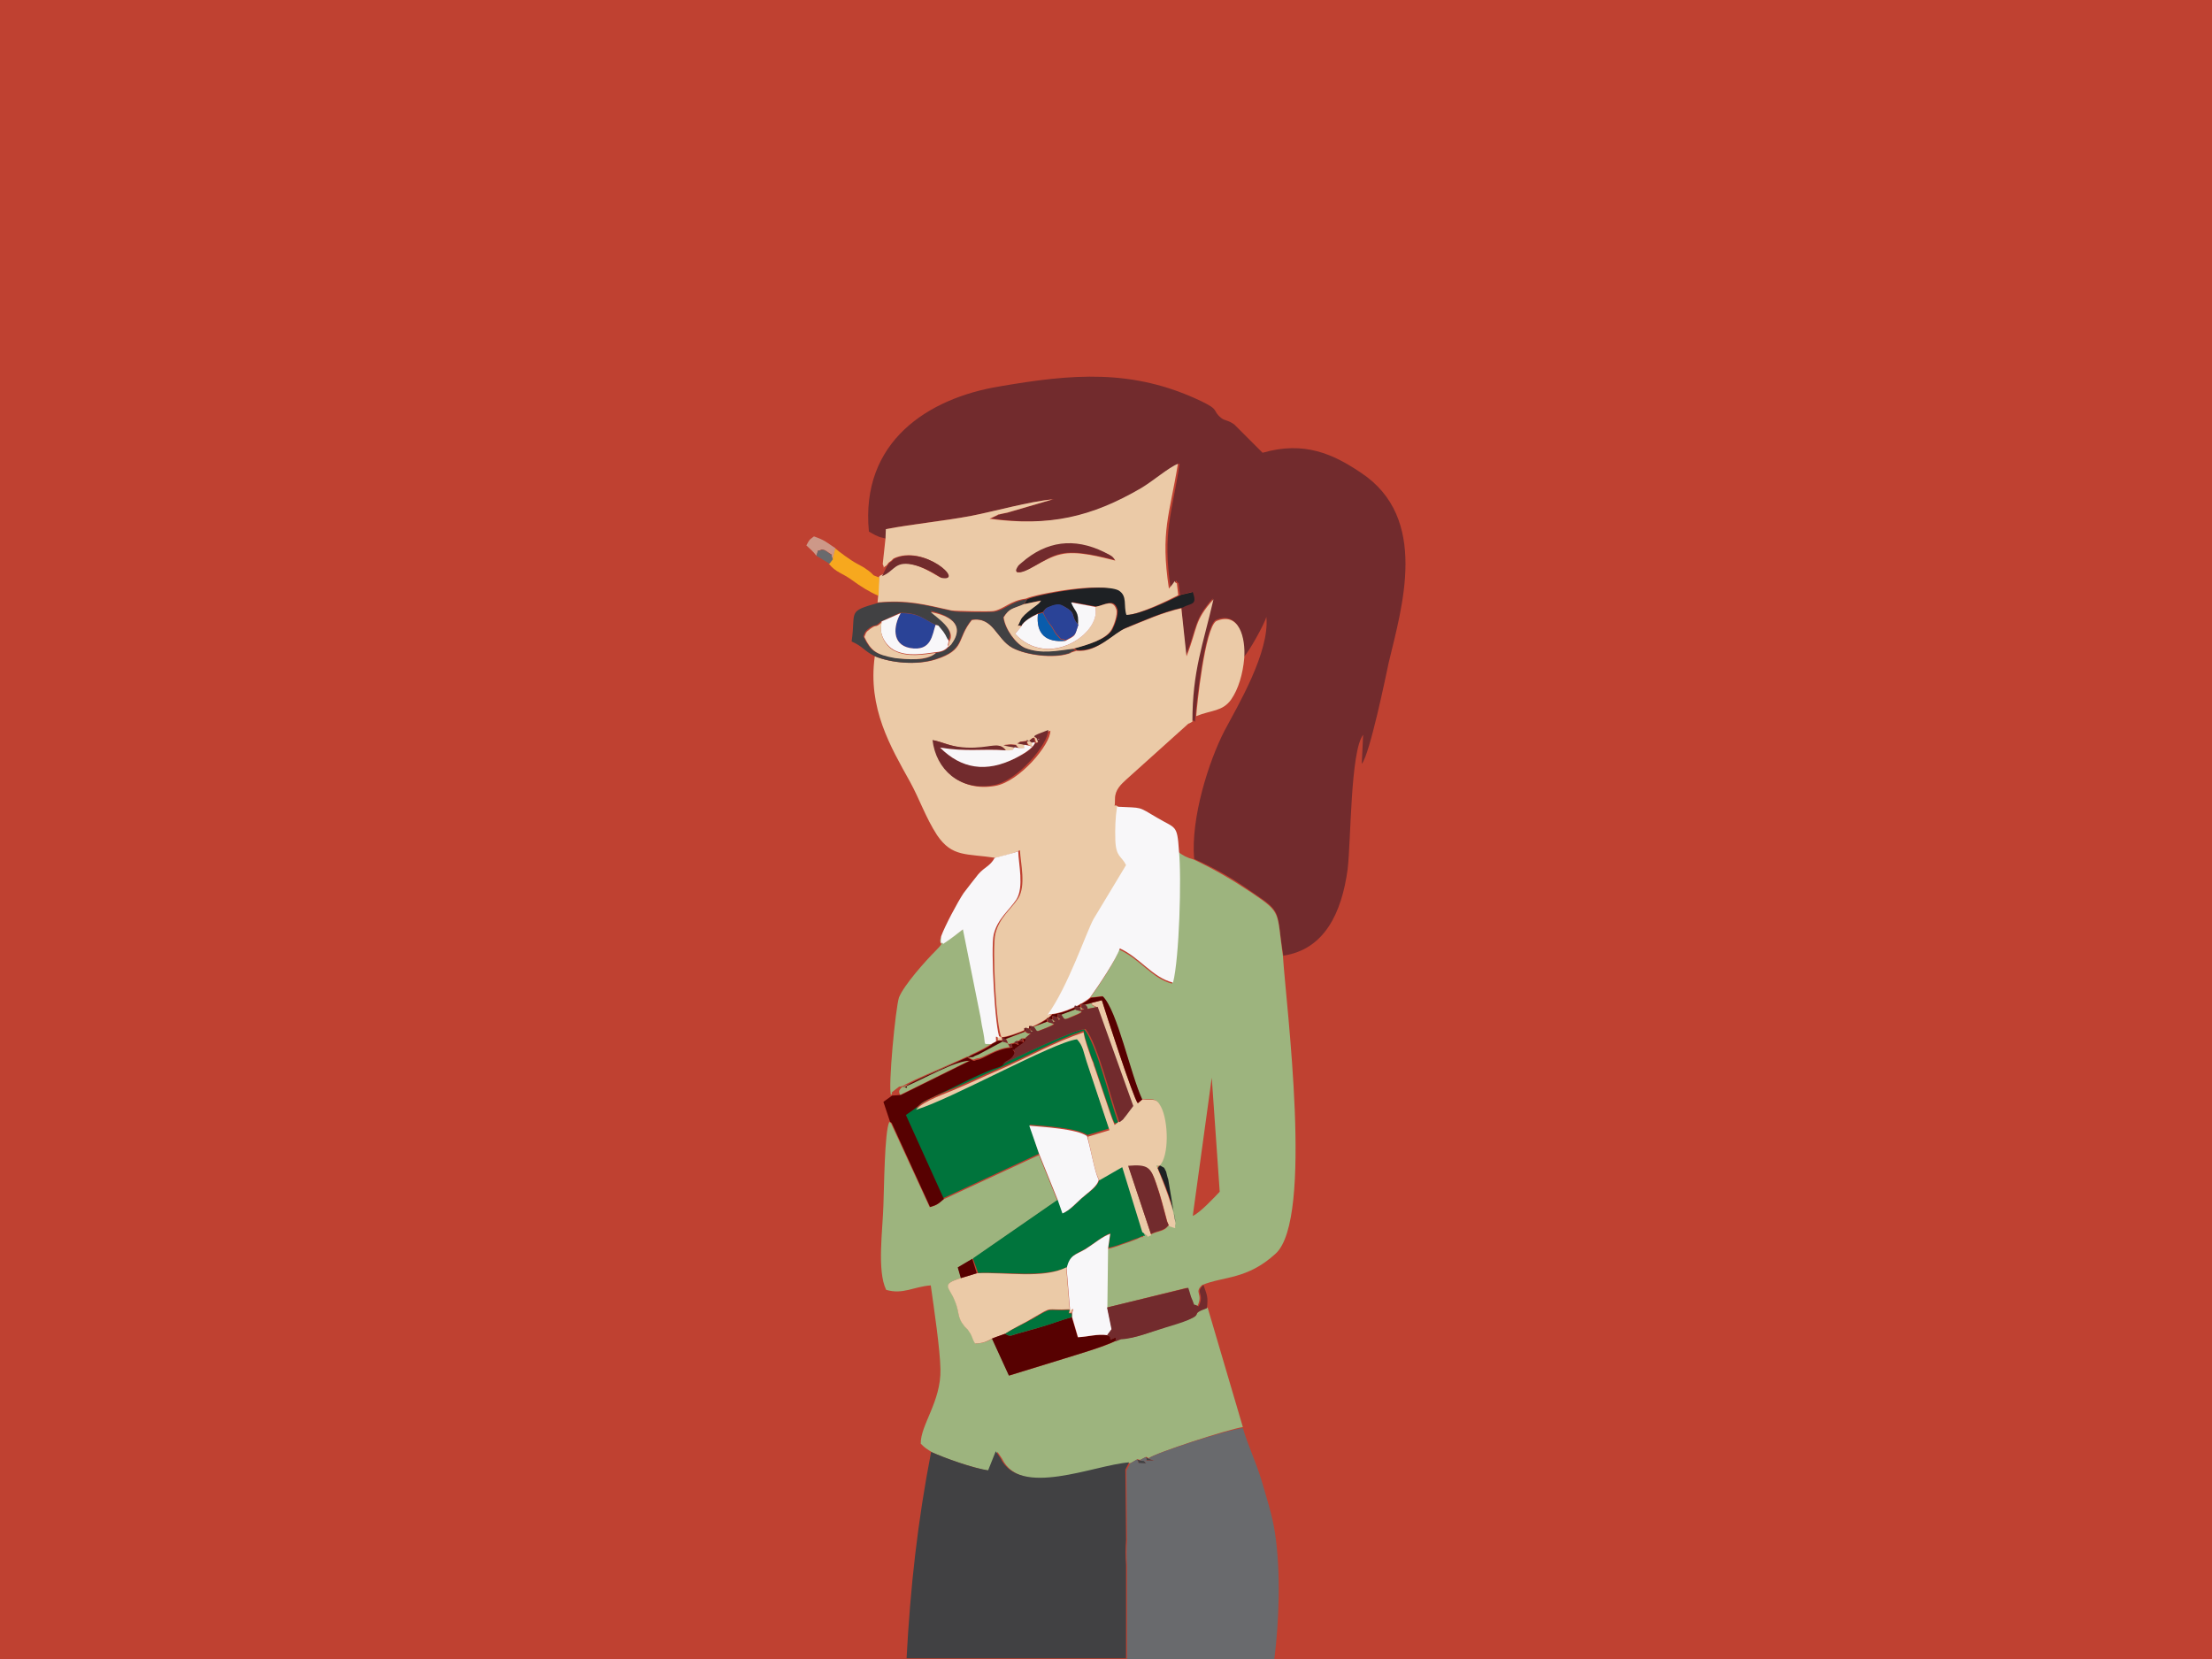 <?xml version="1.0" encoding="utf-8"?>
<!-- Generator: Adobe Illustrator 19.2.0, SVG Export Plug-In . SVG Version: 6.00 Build 0)  -->
<svg version="1.1" id="Layer_1" xmlns="http://www.w3.org/2000/svg" x="0px" y="0px"
	 width="640px" height="480px" viewBox="0 0 640 480" enable-background="new 0 0 640 480">
<rect fill="#BF4131" width="640" height="480"/>
<g>
	<path fill="#722B2D" d="M256.2,155.8l0.6-2.8c8-1.5,16.5-2.3,24.5-3.8c7.2-1.4,17-4.2,23.7-4.8l-13,3.8c-0.4,0.2-2.3,0.5-2.3,0.5
		c-0.2,0-0.4,0.2-0.6,0.2l-2.3,1.1c17.3,2.5,29.5-0.5,43.9-8.9c3.4-2.1,8-5.9,10.6-7c-2.2,14.8-5,19.6-2.6,36.1
		c2.8-3.4,0.8-2.2,2.3-1.5l0.4,3.4l3.4-0.8c1.4,3.8-0.5,3.1-3,4.5l1.3,13.8c3.4-8.4,2.2-10.1,7.8-16.5c-3,13.1-6.1,20.5-6.1,35.4
		c1.3-0.4,0.8,1.8,1.1-1.5c0.2-3,2.6-25.3,5.8-27.6c6.6-2.8,8.5,4.9,8.1,10.7c1.5-1.3,6.1-9.7,6.6-11.6c1,10.2-8.4,25.9-12.1,32.9
		c-4.6,8.9-9.8,25.3-8.8,37.1c6.6,3,11.4,5.8,16.9,9.7c8.8,5.9,6.8,5.1,8.9,18.3c12-1.8,16.9-12.5,18.6-24.9c1-8.1,0.8-34.3,4.5-39
		l-0.4,8.4c2.3-2.6,7.1-26,7.8-29.3c3.8-16,11.8-41.8-8-54.9c-8-5.4-16.4-9.3-28.5-5.8l-8.2-8.2c-1.8-1.3-2.7-1-3.8-1.9
		c-2.7-2.2-0.2-2.2-5.9-4.9c-19.8-9.4-37.3-7.8-58.2-4.2c-20.7,3.4-40.3,16-37.8,42c0.8,0.4,0.8,0.5,1.8,1
		C255.4,155.8,254.1,155.2,256.2,155.8L256.2,155.8z"/>
	<path fill="#EBCAA7" d="M291,217.1c2.6,0.2,1.7-0.2,2.6-0.9l-3.2-0.6c0.5-0.2,1.9-0.2,2.5-0.2c1.9,0.2,0.4-0.2,1.9,1
		c3.1,0.4,0.9,0.2,1.8-0.9c-3.6-0.9-1.9-0.2-1.4-0.9c3.6-0.5,1.1-0.4,2.5,1c1.5,0.5,1.1,0.8,1.1-0.8c-2.3-1.8-2.1,0.4-0.5-0.9
		c1.4-1.1,0.9-0.2,1.4,0.6v0.4c1.1-0.4,0.9,0,0.8-1.1c0.2-0.2,0.6-0.2,0.8-0.2c0,0-0.2,0.2-0.2,0c0-0.2-0.2,0-0.2,0.2l-0.4,0.2h0.4
		c-1.1-0.9-2.7-0.6,3-2.6c0.2,3.8-8.9,14.8-16,16c-9.9,1.7-16.6-4.6-17.5-13.1c2.8,0.5,4.9,1.9,9.8,2.2
		C286.6,216.7,289,214.4,291,217.1L291,217.1z M341.8,176c-5.8,1.3-11.1,3.8-16.2,5.8c-3.8,1.4-8,7.1-14.3,6.5
		c-0.2,0.2-0.4,0.2-0.6,0.2c-0.2,0.2-0.4,0.2-0.6,0.2c-3.4,1.4,2.6-0.6-1.1,0.5c-4.2,1.3-11.8,0.5-16-1.7c-4.8-2.6-5.5-9.1-11.8-8.1
		c-4.5,5.5-1.7,8.6-10.4,11.4c-5.4,1.7-12.7,1.1-17.7-0.9c-2.1,15,4.6,26.2,10.2,36.3c2.8,5.1,4.5,10.3,7.8,15.4
		c4.4,6.5,8.5,5.3,16.9,6.6c2.1-0.5,4.9-1.1,7.1-2.2c0.2,3.8,1.8,10.3-0.5,13.9c-2.1,3.2-5.4,5.5-6.6,10.2c-1,3.8,0.2,27.7,1.8,30
		c-1.7-0.6-1.1-0.9-1.1,0.9c1.5-0.2,1.4,0.4,1.1-0.9c3-0.2,12.9-4.4,14.6-6.7l-1,0.2c5.8-8.1,11.2-23.8,13.3-27.7l9.4-15.6
		c-1.3-2.7-2.8-2.2-3.1-7.2c-0.2-3.4,0-6.6,0.5-9.7c-1.5-1.3-0.9,1.5-0.9-2.3c0-2.6,1.8-4.2,3.2-5.5l17.9-16.1
		c0.2-0.2,0.4-0.2,0.4-0.2l0.9-0.5c0-14.8,3.1-22.3,6.1-35.4c-5.7,6.3-4.5,8.1-7.8,16.5L341.8,176L341.8,176z"/>
	<path fill="#9DB47E" d="M350.6,311.8l2.3,33c-1.7,1.8-5.7,6.1-7.8,7L350.6,311.8L350.6,311.8z M315.5,288.6l3.4-0.4
		c4.2,4.2,8.1,22.6,11.4,29.8c3.2,0.2,4-0.6,5.4,2.1c2.1,4.2,2.5,14.3-0.4,17.1c-1.3-0.2-1-0.4-0.5,0.9l0.5-0.9
		c1.7,1,0.9,0.2,1.8,1.8c0.2,0.2,0.5,1.8,0.6,2.2l2.1,12.6c-0.6,1.5,0.9,1.5-1.8,0.8l-0.5-1.1l0.5,1.1c-1.1,1.8-3.1,1.5-5.1,2.6
		c-1.9,0.6,0.2,0.9-2.6-0.9c0.6,3.1,1.3,0.6-1.3,2.2c0,0-2.5,0.9-2.7,1c-1.9,0.6-3.8,1.5-6.1,1.9l-0.2,17l23.4-5.8
		c0.4,1,0.5,1.9,0.8,2.6c1.5,3.8,0.2,1.4,2.2,2.8c1.9-3.8-1.1-3.8,1.4-6.2c6.3-2.6,13-1.5,21.3-9.1c11-10.1,3-71.8,2.1-86
		c-1.9-13.1-0.2-12.4-8.9-18.3c-5.7-3.8-10.4-6.6-16.9-9.7c-1.9-0.5-3.4-1.3-4.6-2.3c0.8,7.4,0.2,31.2-1.7,38.2
		c-5.8-1.5-9.3-7.2-15.4-9.9C323.1,277.5,318.1,285,315.5,288.6L315.5,288.6z"/>
	<path fill="#9DB47E" d="M269.9,420.3c3.8,1.8,12.1,4.6,16.5,5.3l2.2-5.5l1.3,1.9c5.7,11.8,27,2.1,37.3,1.3l1.9-1.1l0.8,0.2l1.7-0.9
		l0.8,0.4c1.8-1.5,23-8.4,27.2-9l-10.2-34.6c-5.3,1.8-1,1.5-5.4,3.4c-1.5,0.6-4.9,1.5-6.6,2.2c-4.2,1.3-8.9,3.4-12.9,3.4l-1.5,0.6
		c-3.8,1.9-10.8,3.8-15.4,5.3L292,398l-4.9-10.7l1-0.4l-1,0.4c-1.4,0.8-2.6,1.4-4.9,1.4c-0.6-1-0.6-1.7-1.3-2.8
		c-1.3-2.3-0.4-0.5-1.7-2.1c-2.5-3-1.4-4.2-3-7.8c-1.5-3.6-4-4.5,1.9-6.2l-0.9-3.1l4-2.3l24.7-17.1l-5.3-13.1L273,347
		c-1.7,1.5-2.2,1.8-4,2.3L257.8,325l-0.5-0.4c-1.4,2.8-1.5,19.7-1.7,24.1c-0.2,7.2-1.9,19,0.8,24.5c4.9,1.4,7.8-0.9,12.9-1.3
		c0.9,6.5,2.7,18.4,2.8,24.3c0.2,9.3-5.8,16.1-5.7,21.5C267.6,418.9,268,419.2,269.9,420.3L269.9,420.3z"/>
	<path fill="#414143" d="M262.3,479.8h63.5v-27c-0.2-2.3-0.2-4.9,0-7.2l-0.2-20.4l1.1-2.1c-10.3,0.8-31.6,10.4-37.3-1.3l-1.3-1.9
		l-2.2,5.5c-4.5-0.6-12.6-3.6-16.5-5.3C265.5,440.2,263.4,459.1,262.3,479.8L262.3,479.8z M329.7,422.5l-0.8-0.2
		c1.3,1.3-1.1,1.1,2.7,1.1C330.6,422.2,331.5,422.9,329.7,422.5L329.7,422.5z M332.2,422l-0.8-0.4c1,1-1.4,0.9,2.5,1L332.2,422
		L332.2,422z"/>
	<path fill="#696A6D" d="M332.2,422l1.7,0.6c-3.8,0-1.3,0.2-2.5-1l-1.7,0.9c1.8,0.5,0.9-0.2,1.9,0.9c-3.8-0.2-1.4,0-2.7-1.1
		l-1.9,1.1l-1.1,2.1l0.2,20.4c-0.2,2.3-0.2,4.9,0,7.2v27h42.6c1.4-11.2,1.9-25.3,0.2-36.5c-0.8-5.4-2.5-10.4-4-15.6
		c-1.5-4.9-4-10.3-5.3-14.8C355.2,413.6,334,420.5,332.2,422L332.2,422z"/>
	<path fill="#EBCAA7" d="M294.2,165.5c-0.2-0.4-0.2-0.4,0.2-1.1c0.4-0.8,0.8-1,1.3-1.4c7.4-6.3,15.2-7.2,23.8-3.1
		c2.5,1.1,2.3,1.1,3.2,2.3c-3.8-0.9-11-3-15.8-1.8C302,161.4,296.7,166.2,294.2,165.5L294.2,165.5z M256.2,155.8l-0.8,7.4
		c0.9,1.9-0.6,1.3,1.1,0.4l0.6-0.8l0.8-0.6l0.6-0.6c8.6-4.2,20.7,6.8,13.4,5.4c-0.4-0.2-4.2-2.7-7.4-3.6c-6.2-1.7-6.1,1.7-9.8,3.1
		l-0.4,0.4l-0.2,5.3l-0.2,2.1c8.5-0.8,13.3,0.5,21.3,2.3c1.4,0.2,10.8,0.4,12.2,0.2c3-0.5,4.8-3,9.4-3.6c2.8-1.3,21.5-4.9,26-2.3
		c2.7,1.5,1.4,4.4,2.3,7.1c3.8,0.2,12.7-4.2,15.8-5.8l-0.4-3.4c-1.5-0.6,0.6-1.8-2.3,1.5c-2.5-16.5,0.2-21.3,2.6-36.1
		c-2.6,1-7.1,4.9-10.6,7c-14.4,8.4-26.6,11.2-43.9,8.9l2.3-1.1c0.2-0.2,0.4-0.2,0.6-0.2c0,0,2.1-0.5,2.3-0.5l13-3.8
		c-6.8,0.6-16.5,3.4-23.7,4.8c-8.1,1.5-16.5,2.3-24.5,3.8L256.2,155.8L256.2,155.8z"/>
	<path fill="#00743C" d="M323.5,324.8c-2.5-7-6.2-22.6-9.8-27c-3.2,0.2-20.9,8.6-24.1,10.3l-0.8,0.4c-4.4,1.4-10.3,4.5-14.2,6.3
		c-12.7,5.9-5.1,2.5-12.9,7.6l11.1,24.3l27.8-12.9l-2.7-8.4c4.4,0.4,13.7,0.9,16.7,3l6.3-1.9l-6.5-19.8c-0.9-2.7-1-4.5-2.8-6.5
		c-6.8,0.8-36.6,17.4-46.6,20.4c2.2-2.6,8.8-4.8,11.8-6.1c4.5-1.9,7.4-3.4,12-5.3c8.9-3.8,16-8,24.7-11c0.4,2.5,1.4,4.9,2.2,7.4
		l0.4,1c0,0.2,0.2,0.4,0.2,0.5c0.2,0.5,0.4,1,0.5,1.5l4.4,13c0.4,1.1,0.6,1.9,1.3,3.4L323.5,324.8L323.5,324.8z"/>
	<path fill="#F8F7F9" d="M304.2,293.4c3.2-0.2,8.9-2.7,11.2-4.8c2.6-3.6,7.6-11.1,8.6-14.2c5.9,2.7,9.4,8.4,15.4,9.9
		c1.8-7,2.5-30.6,1.7-38.2c-0.5-7.6-0.9-6.3-6.3-9.5c-5.8-3.4-4-2.8-11.6-3.2c-0.5,3.1-0.6,6.3-0.5,9.7c0.2,5,1.8,4.5,3.1,7.2
		l-9.4,15.6c-2.1,3.8-7.4,19.6-13.3,27.7L304.2,293.4L304.2,293.4z"/>
	<path fill="#9DB47E" d="M260.9,314.6c-0.9,1-0.9,1.1-0.5,2.2l20-9.9C276.2,306.6,266.2,312.5,260.9,314.6L260.9,314.6z M287,301.8
		c-2.3-0.2-1.4,0.9-2.2-3.4c-0.2-1.4-0.5-2.8-0.8-4.4l-5.1-25.4c-1.4,1.1-3.8,2.8-5.7,4.2c-0.9-1.3-0.9,1.8-0.6-2.2
		c-1.9,3.4,1.7,0.9-1.9,4.5c-2.8,2.8-9.1,9.8-10.6,13.5c-1,3.1-3.2,25.9-2.3,28.3c1-1.7-1,0.2,1.3-1.7c2.1-1.5,0-0.4,2.1-1l0.9-0.5
		C267.4,310.9,284.7,304.1,287,301.8L287,301.8z M292.1,303c-0.9-1.7-0.2-1-2.2-1.7l-7,3.4c-2.8,1.1,0.2,0.5-3.2,0.9
		c2.6,1.5,1.5,0.9,3.1,0.6C284.5,306.2,288.3,303.2,292.1,303L292.1,303z M292.6,301.9l0.8-0.2l0.8-0.5l0.8-0.2l0.8-0.6h0.8
		c2.8-2.6,1.5-0.4,0-1.9l-5.5,2.1C292.2,302.6,291,302.2,292.6,301.9L292.6,301.9z M298,297.9l-0.5-0.2c2.1,1.3-0.9,1.4,1.1,0.8
		C300.7,297.8,299.8,299.4,298,297.9L298,297.9z M303,295.6l-4,1.5c1.1,1.7,0.4,1.5,3.4,0.4C306.8,295.7,303.9,296.3,303,295.6
		L303,295.6z M304.5,295l-0.8-0.2c2.1,1.3-0.9,1.5,1.1,0.8C307.2,294.8,306.2,296.6,304.5,295L304.5,295z M306.2,294.3l-0.6-0.2
		c2.1,1.3-0.8,1.4,1.1,0.8C309,294.2,307.9,296,306.2,294.3L306.2,294.3z M311,292l-4,1.5c1.1,1.7,0.6,1.7,3.4,0.5
		C315.1,292.1,311.9,292.7,311,292L311,292z M312.6,291.4l-0.6-0.2c1.8,1.1-0.6,1.5,1.1,0.8C315.1,291,314.6,293.1,312.6,291.4
		L312.6,291.4z M317.2,291.4c-2.2-0.9-0.6-0.5-1.5-1.1l-2.1,0.5C315.4,292,312.5,292.2,317.2,291.4L317.2,291.4z"/>
	<path fill="#00743C" d="M318.1,341.2c-0.4,2.1-3.1,3.8-5,5.4c-1.9,1.8-3.4,3.4-5.5,4.4l-1.4-4l-24.7,17.1l1.5,4.2
		c8.2-0.4,19,1.5,25.8-1.7c1-3.8,2.5-3.6,5.4-5.4c2.5-1.5,4.8-3.6,7.1-4.4l-0.6,4.2c2.1-0.4,4.2-1.3,6.1-1.9c0.2-0.2,2.7-1,2.7-1
		c2.6-1.5,1.8,0.9,1.3-2.2l-5.8-18.8L318.1,341.2L318.1,341.2z"/>
	<path fill="#EBCAA7" d="M315.7,290.2c0.8,0.6-0.6,0.2,1.5,1.1l10.3,28.7c-0.8,1.1-1.4,2.1-2.1,2.8c-1.3,1.5-0.2,0.8-1.9,1.9l-1,0.8
		c-0.6-1.4-0.9-2.2-1.3-3.4l-4.4-13c-0.2-0.5-0.4-1-0.5-1.5c0-0.2-0.2-0.4-0.2-0.5l-0.4-1c-0.8-2.5-1.8-4.9-2.2-7.4
		c-8.8,3-15.8,7.1-24.7,11c-4.5,1.9-7.4,3.4-12,5.3c-2.8,1.3-9.5,3.4-11.8,6.1c10.1-3,39.8-19.6,46.6-20.4c1.8,1.9,1.9,3.8,2.8,6.5
		L321,327l-6.3,1.9c0.9,3.8,2.2,11,3.4,12.6l6.6-3.8l5.8,18.8c2.8,1.8,0.6,1.5,2.6,0.9l-6.5-19.7c5.8-0.6,6.5,0.5,8,4.9
		c1.3,3.6,2.2,7.4,3.2,11.1l0.5,1.1c2.7,0.8,1.3,0.8,1.8-0.8c-0.4-4.2-3.4-11.6-5.1-15.8c-0.5-1.3-0.8-1,0.5-0.9
		c2.8-2.8,2.6-12.9,0.4-17.1c-1.4-2.7-2.2-1.8-5.4-2.1l-1.3,1.1c-1.3-1.5-9.1-25.7-10.4-29.8L315.7,290.2L315.7,290.2z"/>
	<path fill="#F8F7F9" d="M287.8,248.2c-1.4,2.5-2.8,2.5-4.8,4.8c-1.1,1.4-3,3.8-4.2,5.4c-1.8,2.7-5.4,9.5-6.5,12.5
		c-0.2,4-0.2,0.9,0.6,2.2c2.1-1.4,4.2-3,5.7-4.2l5.1,25.4c0.2,1.5,0.5,3,0.8,4.4c0.8,4.2-0.2,3.2,2.2,3.4l1.5-0.8
		c0-1.8-0.4-1.5,1.1-0.9c-1.4-2.2-2.7-26.3-1.8-30c1.1-4.6,4.5-7,6.6-10.2c2.2-3.6,0.6-10.2,0.5-13.9
		C292.7,247,290,247.6,287.8,248.2L287.8,248.2z"/>
	<path fill="#EBCAA7" d="M282.6,368.4l-4.6,1.4c-5.9,1.8-3.4,2.6-1.9,6.2c1.7,3.8,0.6,4.9,3,7.8c1.3,1.5,0.2-0.2,1.7,2.1
		c0.6,1.1,0.6,1.7,1.3,2.8c2.3,0,3.4-0.6,4.9-1.4l1-0.4l2.8-1c2.7-1.8,5.5-3,8.1-4.6c6.2-3.6,3.2-2.1,10.6-2.5c-0.2,1.3-0.6,1,0.6,1
		c0.2-1.5,0.8-1.4-0.6-1l-1-12.1C301.8,370.1,291,368,282.6,368.4L282.6,368.4z"/>
	<path fill="#570101" d="M290,301.4c0-1.3-0.4-1.1,0.9-0.8l5.5-2.1c0-1.4-0.4-1.1,0.9-0.8l0.5,0.2c0-1.4-0.4-1.1,1.1-0.8l4-1.5
		c0-1.3-0.4-1.1,0.8-0.8l0.8,0.2c0-1.4-0.4-1.1,0.9-0.8l0.6,0.2c0-1.3-0.2-1,1-0.8l4-1.5c0-1.3-0.4-1.1,0.9-0.8l0.6,0.2
		c0-1.4-0.2-1,1.1-0.8l2.1-0.5l3.1-0.8c1.3,4.2,9.1,28.3,10.4,29.8l1.3-1.1c-3.4-7.2-7.2-25.7-11.4-29.8l-3.4,0.4
		c-2.5,2.1-8.1,4.6-11.2,4.8c-1.7,2.3-11.4,6.6-14.6,6.7c0.2,1.3,0.4,0.8-1.1,0.9l-1.5,0.8c-2.2,2.3-19.7,9.1-24.9,12.1
		c0,1,0.2,0.8-0.9,0.5l-0.2,0.2c5.3-2.2,15.4-8,19.4-7.8l-20,9.9l-2.6,0.2l-2.5,1.8l1.9,5.7l0.5,0.4l11.1,24.3
		c1.8-0.5,2.3-0.8,4-2.3l-11-24.3c7.6-5.1,0.2-1.7,12.9-7.6c3.8-1.8,9.8-5,14.2-6.3l0.8-0.4c1.7-1.7,2.5-0.9,3.4-3
		c0.9-1.5-1.9-1.9,0.2-1.3c0.2-0.2,0.2-0.2,0.2-0.4l2.1-1.5c0.2-0.2,0.6-0.8,0.8-0.9v-0.6H296c0.4,1.3,0.5,1-0.8,0.6l-0.8,0.2
		c0.5,1.4,0.6,1-0.8,0.5l-0.8,0.2c-0.2,1.4,0.9,0.6-0.5,1.1c-3.8,0.2-7.8,3.2-9.3,3.4c-1.5,0.2-0.5,0.9-3.1-0.6
		c3.4-0.4,0.2,0.2,3.2-0.9L290,301.4L290,301.4z"/>
	<path fill="#414143" d="M275.2,186.4c-1.1,1.4-1.9,2.2-4.4,2.5c-2.6,2.6-8.4,1.9-12.2,1.3c-5.4-0.9-6.8-1.9-8.8-6.1
		c0.5-1,0.2-1.3,1.9-2.5c1.9-1.3,1.1,0.2,3.2-1.8l5.5-2.5c5.3,0,6.3,1.5,10.1,3.4l0.8,0.2c1.3,1.7,1.7,1.9,2.6,3.8l0.4,0.6
		c2.3-3.2-3.4-7-5.1-8.6C274,177.9,279.7,180.3,275.2,186.4L275.2,186.4z M254.2,174.4c-9.3,2.6-6.5,2.3-7.8,11.2
		c3.4,1.5,3.4,2.6,6.6,4.2c4.9,2.1,12.4,2.7,17.7,0.9c8.6-2.8,5.9-5.8,10.4-11.4c6.3-1,7.1,5.5,11.8,8.1c4.2,2.2,11.8,3,16,1.7
		c3.8-1.1-2.1,0.9,1.1-0.5c0.2-0.2,0.4-0.2,0.6-0.2c0.2-0.2,0.4-0.2,0.6-0.2l-0.8-0.5c-4.6,0.5-9.3,1.5-13.8-0.2
		c-2.7-1.1-5.9-5.5-6.3-8.9c1.7-2.6,2.5-2.3,5.9-3.8l0.9-1.4c-4.6,0.6-6.5,3.2-9.4,3.6c-1.4,0.2-10.8,0.2-12.2-0.2
		C267.4,175,262.8,173.7,254.2,174.4L254.2,174.4z"/>
	<path fill="#F8F7F9" d="M300.7,334l5.3,13.1l1.4,4c2.2-1,3.6-2.7,5.5-4.4c1.9-1.7,4.6-3.4,5-5.4c-1.1-1.8-2.3-8.9-3.4-12.6
		c-3.1-2.1-12.4-2.6-16.7-3L300.7,334L300.7,334z"/>
	<path fill="#570101" d="M320.3,386.3c-2.8-0.4-5.3,0.5-8.5,0.6l-1.7-5.8c-3.4,0.9-6.6,2.2-9.8,3.1c-1.8,0.5-3.4,1-5.3,1.5
		c-2.8,0.8-2.6,1.1-4.2,0.2l-2.8,1l-1,0.4l4.9,10.7l15.6-4.8c4.5-1.4,11.4-3.4,15.4-5.3c0-1.8-0.4-1.3,1.5-0.6
		c-1.9-0.6-1.1-0.5-3,0.2l-0.2-0.8C321,386.8,322,387,320.3,386.3L320.3,386.3z"/>
	<path fill="#F8F7F9" d="M308.6,366.9l1,12.1c1.3-0.4,0.9-0.5,0.6,1v1.1l1.7,5.8c3.2-0.2,5.5-1,8.5-0.6c0.2-0.2,1.3-1.7,1.3-1.8
		l-1.3-6.3l0.2-17l0.6-4.2c-2.3,0.8-4.6,2.8-7.1,4.4C311,363.2,309.6,363,308.6,366.9L308.6,366.9z"/>
	<path fill="#722B2D" d="M311.9,291.2c-1.3-0.4-0.9-0.5-0.9,0.8c0.9,0.8,4.2,0.2-0.5,2.1c-2.8,1.1-2.3,1.1-3.4-0.5
		c-1.3-0.2-1-0.6-1,0.8c1.8,1.7,2.8-0.2,0.5,0.6c-1.9,0.6,0.8,0.5-1.1-0.8c-1.3-0.4-0.9-0.6-0.9,0.8c1.8,1.7,2.6-0.2,0.5,0.6
		c-2.1,0.8,0.8,0.5-1.1-0.8c-1.1-0.4-0.8-0.4-0.8,0.8c0.9,0.8,3.8,0.2-0.6,1.9c-3,1.1-2.2,1.3-3.4-0.4c-1.4-0.4-1.1-0.6-1.1,0.8
		c1.8,1.4,2.8-0.2,0.6,0.5c-2.1,0.6,0.9,0.6-1.1-0.8c-1.3-0.4-0.9-0.6-0.9,0.8c1.5,1.5,2.8-0.6,0,1.9v0.6c0,0.2-0.6,0.8-0.8,0.9
		l-2.1,1.5c-0.2,0-0.2,0.2-0.2,0.4c-2.2-0.6,0.6-0.2-0.2,1.3c-1,1.9-1.8,1.3-3.4,3l-0.8,0.4l0.8-0.4c3.1-1.7,20.7-10.1,24.1-10.3
		c3.6,4.5,7.2,20,9.8,27c1.7-1.3,0.6-0.4,1.9-1.9c0.6-0.8,1.3-1.7,2.1-2.8l-10.3-28.7c-4.8,1-1.8,0.8-3.6-0.6
		c-1.4-0.2-1.1-0.6-1.1,0.8c2.2,1.8,2.7-0.2,0.6,0.6C311.3,292.7,313.8,292.3,311.9,291.2L311.9,291.2z M291,300.6
		c-1.3-0.4-0.9-0.6-0.9,0.8c1.9,0.5,1.3,0,2.2,1.7c1.3-0.6,0.4,0.2,0.5-1.1C291,302.2,292.2,302.6,291,300.6L291,300.6z
		 M293.4,301.6c1.4,0.5,1.4,0.9,0.8-0.5L293.4,301.6L293.4,301.6z M294.9,301c1.3,0.4,1.1,0.6,0.8-0.6L294.9,301L294.9,301z"/>
	<path fill="#EBCAA7" d="M346.1,207.2c4.4-1.8,7.6-1.3,10.1-4.8c2.1-3,3.4-7.4,3.8-12c0.4-5.8-1.4-13.5-8.1-10.7
		C348.6,181.8,346.3,204.2,346.1,207.2L346.1,207.2z"/>
	<path fill="#722B2D" d="M320.3,378.3l1.3,6.3c-0.2,0.2-1.3,1.7-1.3,1.8c1.7,0.6,0.8,0.5,0.8,0.5l0.2,0.8c1.8-0.8,1-0.9,3-0.2
		c-1.8-0.6-1.5-1.1-1.5,0.6l1.5-0.6c4-0.2,8.8-2.2,12.9-3.4c1.7-0.5,5-1.5,6.6-2.2c4.5-1.9,0.2-1.5,5.4-3.4c0.4-3.4,0-3.8-1-6.7
		c-2.6,2.3,0.5,2.3-1.4,6.2c-2.1-1.3-0.6,0.9-2.2-2.8c-0.2-0.6-0.4-1.5-0.8-2.6L320.3,378.3L320.3,378.3z"/>
	<path fill="#1E2124" d="M297.2,173.4l-0.9,1.4l4.9-1.1c-0.2,0.2-0.2,0.2-0.4,0.5c-0.2,0.6-4.6,3.1-5.5,5.1c-1.3,3.1-1,1.1,0.2,1.8
		c0.6-1.3,3-2.7,4.8-3.6l1.4-0.4c1-1.1,0.6-1.1,2.8-1.8c1.9-0.6,2.6-0.2,3.4,0.2c4,2.2,1.5,2.5,4.2,5.4c0.4-4.2-0.8-3.8-1.9-6.7
		l7,1.3c2.6-0.5,5.1-2.5,6.1,0.8c0.4,1.4-0.8,4.6-1.5,5.9c-1.7,2.8-6.8,4.2-11,5.4l0.8,0.5c6.3,0.5,10.6-5,14.3-6.5
		c5.1-2.1,10.4-4.5,16.2-5.8c2.6-1.4,4.4-0.6,3-4.5l-3.4,0.8c-3,1.5-12,5.9-15.8,5.8c-0.9-2.7,0.4-5.5-2.3-7.1
		C318.7,168.5,300.1,172,297.2,173.4L297.2,173.4z"/>
	<path fill="#722B2D" d="M299.4,215.1c-0.8,1.8-3.4,3.2-5.5,4.2c-8.5,4.2-15.8,3.1-21.9-3c7.8,1.3,11.8,0.2,19,0.8
		c-2.1-2.8-4.5-0.5-11.4-0.8c-4.8-0.2-7-1.7-9.8-2.2c1,8.5,7.8,14.8,17.5,13.1c7.1-1.1,16.1-12.1,16-16c-5.5,2.1-4.2,1.7-3,2.6v-0.2
		c0.2,0,0.2-0.2,0.2-0.2h0.2c0,0-0.5,0.2-0.8,0.2C300.5,215.1,300.6,214.8,299.4,215.1L299.4,215.1z M298.6,214.9l0.9-0.2
		c-0.5-0.8,0-1.9-1.4-0.6C296.7,215.3,296.3,213.1,298.6,214.9L298.6,214.9z M296.5,215.5l1,0.2c-1.3-1.3,1.1-1.4-2.5-1
		C294.6,215.5,292.9,214.8,296.5,215.5L296.5,215.5z M293.6,216.3l1.1,0.2c-1.5-1.3,0-0.8-1.9-1c-0.5-0.2-1.8,0.2-2.5,0.2
		L293.6,216.3L293.6,216.3z"/>
	<path fill="#EBCAA7" d="M296.3,174.8c-3.4,1.4-4.2,1.1-5.9,3.8c0.4,3.4,3.6,7.8,6.3,8.9c4.6,1.8,9.1,0.8,13.8,0.2
		c4.2-1.1,9.4-2.7,11-5.4c0.8-1.3,1.9-4.5,1.5-5.9c-1-3.2-3.4-1.3-6.1-0.8c1.8,7.6-13.5,18.3-23.2,7.8l1.8-2.2
		c-1.3-0.8-1.5,1.3-0.2-1.8c0.8-1.9,5.3-4.5,5.5-5.1c0.2-0.2,0.2-0.2,0.4-0.5L296.3,174.8L296.3,174.8z"/>
	<path fill="#722B2D" d="M333,357c2.2-1.1,4-0.9,5.1-2.6l-0.5-1.1c-1-3.6-1.9-7.4-3.2-11.1c-1.5-4.4-2.2-5.4-8-4.9L333,357L333,357z
		"/>
	<path fill="#F8F7F9" d="M311.9,181c-1.1,3.2-0.6,2.8-3.6,4.4c-5.7,0.6-8.6-2.1-8-7.8c-1.8,0.8-4.2,2.2-4.8,3.6l-1.8,2.2
		c9.7,10.4,25.1-0.2,23.2-7.8l-7-1.3C311.1,177.3,312.2,176.7,311.9,181L311.9,181z"/>
	<path fill="#2A4397" d="M260.6,177.4c-2.1,3.6-2.7,9,2.7,10.1c6.3,1.1,6.5-4,7.4-6.7l0.8,0.2l-0.8-0.2
		C267,179,265.9,177.4,260.6,177.4L260.6,177.4z"/>
	<path fill="#F8F7F9" d="M300.2,214l0.4-0.2v0.2H300.2L300.2,214z M298.6,214.9c0,1.5,0.4,1.1-1.1,0.8l-1-0.2
		c-0.9,1,1.3,1.1-1.8,0.9l-1.1-0.2c-0.8,0.6,0,1-2.6,0.9c-7.1-0.5-11.1,0.5-19-0.8c6.1,6.1,13.3,7.4,21.9,3c1.9-1,4.6-2.5,5.5-4.2
		v-0.4L298.6,214.9L298.6,214.9z"/>
	<path fill="#F8F7F9" d="M255.1,179.8c-1.1,3.8,1.4,7.2,3.8,8.4c3.8,1.8,8,1,11.8,0.5c2.5-0.2,3.2-1,4.4-2.5c-1.3,1-0.9,0.9-0.6-0.8
		l-0.4-0.6c-0.9-1.9-1.3-2.2-2.6-3.8l-0.8-0.2c-1,2.7-1.1,7.8-7.4,6.7c-5.4-1-4.8-6.5-2.7-10.1L255.1,179.8L255.1,179.8z"/>
	<path fill="#F7A81E" d="M240.8,161.8l-1,1.3c2.1,2.6,3.8,2.6,6.8,4.8c2.3,1.7,5,3.4,7.6,4.5l0.2-5.3c-2.6-1-0.9-0.2-3-1.9
		c-2.1-1.5-1.5-1-3.6-2.2c-1.7-0.9-5.1-3.4-6.2-4.4L240.8,161.8L240.8,161.8z"/>
	<path fill="#722B2D" d="M294.2,165.5c2.6,0.8,7.8-4.2,12.6-5.3c4.9-1.1,12,0.9,15.8,1.8c-0.9-1.1-0.8-1.1-3.2-2.3
		c-8.6-4.2-16.6-3.2-23.8,3.1c-0.4,0.4-0.9,0.6-1.3,1.4C293.8,165.1,294,165.1,294.2,165.5L294.2,165.5z"/>
	<path fill="#2A4397" d="M301.8,177.1c1.1,2.5,1.3,2.5,2.6,4.2c0.5,0.8,1,1.8,1.4,2.2c2.2,2.5,0.6,0.8,2.6,1.7
		c3-1.7,2.5-1.1,3.6-4.4c-2.6-3-0.2-3.2-4.2-5.4c-0.8-0.4-1.3-0.9-3.4-0.2C302.2,176,302.8,176,301.8,177.1L301.8,177.1z"/>
	<path fill="#EBCAA7" d="M270.8,188.9c-3.8,0.5-8.1,1.3-11.8-0.5c-2.5-1.1-5-4.8-3.8-8.4c-2.1,1.9-1.3,0.5-3.2,1.8
		c-1.8,1.3-1.4,1.4-1.9,2.5c1.9,4,3.4,5.1,8.8,6.1C262.4,190.8,268.2,191.3,270.8,188.9L270.8,188.9z"/>
	<path fill="#00743C" d="M290.8,385.9c1.7,1,1.4,0.5,4.2-0.2c1.8-0.5,3.4-1,5.3-1.5c3.4-0.9,6.6-2.2,9.8-3.1v-1.1
		c-1.3,0-0.9,0.2-0.6-1c-7.4,0.4-4.4-1.1-10.6,2.5C296.3,383,293.5,384.2,290.8,385.9L290.8,385.9z"/>
	<path fill="#722B2D" d="M258.7,161.7l-0.6,0.6l-0.8,0.6l-0.6,0.8l-1.5,3c3.8-1.5,3.6-4.8,9.8-3.1c3.4,0.9,7,3.4,7.4,3.6
		C279.4,168.5,267.4,157.5,258.7,161.7L258.7,161.7z"/>
	<path fill="#095CAC" d="M308.3,185.4c-1.9-0.9-0.4,0.8-2.6-1.7c-0.4-0.4-0.9-1.4-1.4-2.2c-1.3-1.8-1.3-1.8-2.6-4.2l-1.4,0.4
		C299.7,183.4,302.6,186,308.3,185.4L308.3,185.4z"/>
	<path fill="#CD9888" d="M236.2,160.8c0.9-2.6,0.2-1,1.4-1.8c0,0,0.5-0.2,1.4,0.4c3.4,2.3,0.6-0.2,1.9,2.3l0.8-3.1
		c-2.6-1.7-3-2.3-6.2-3.4c-1.4,1.1-1.1,0.6-2.2,2.6l1.5,1.4C235.9,160.4,235.1,159.4,236.2,160.8L236.2,160.8z"/>
	<path fill="#EBCAA7" d="M274.6,185.7l-0.4-0.6L274.6,185.7c-0.2,1.7-0.6,1.8,0.6,0.8c4.5-6.1-1.1-8.5-5.9-9.4
		C271,178.7,276.9,182.4,274.6,185.7L274.6,185.7z"/>
	<polygon fill="#570101" points="278,369.8 282.6,368.4 281.3,364.2 277.1,366.7 	"/>
	<path fill="#1E2124" d="M335,338c1.8,4,4.8,11.4,5.1,15.8l-2.1-12.6c-0.2-0.4-0.5-1.9-0.6-2.2c-0.9-1.7-0.2-0.8-1.8-1.8L335,338
		L335,338z"/>
	<path fill="#696A6D" d="M236.2,160.8l3.8,2.3l1-1.3c-1.3-2.5,1.5,0.2-1.9-2.3c-0.9-0.6-1.4-0.4-1.4-0.4
		C236.4,159.8,237,158.2,236.2,160.8L236.2,160.8z"/>
</g>
</svg>
